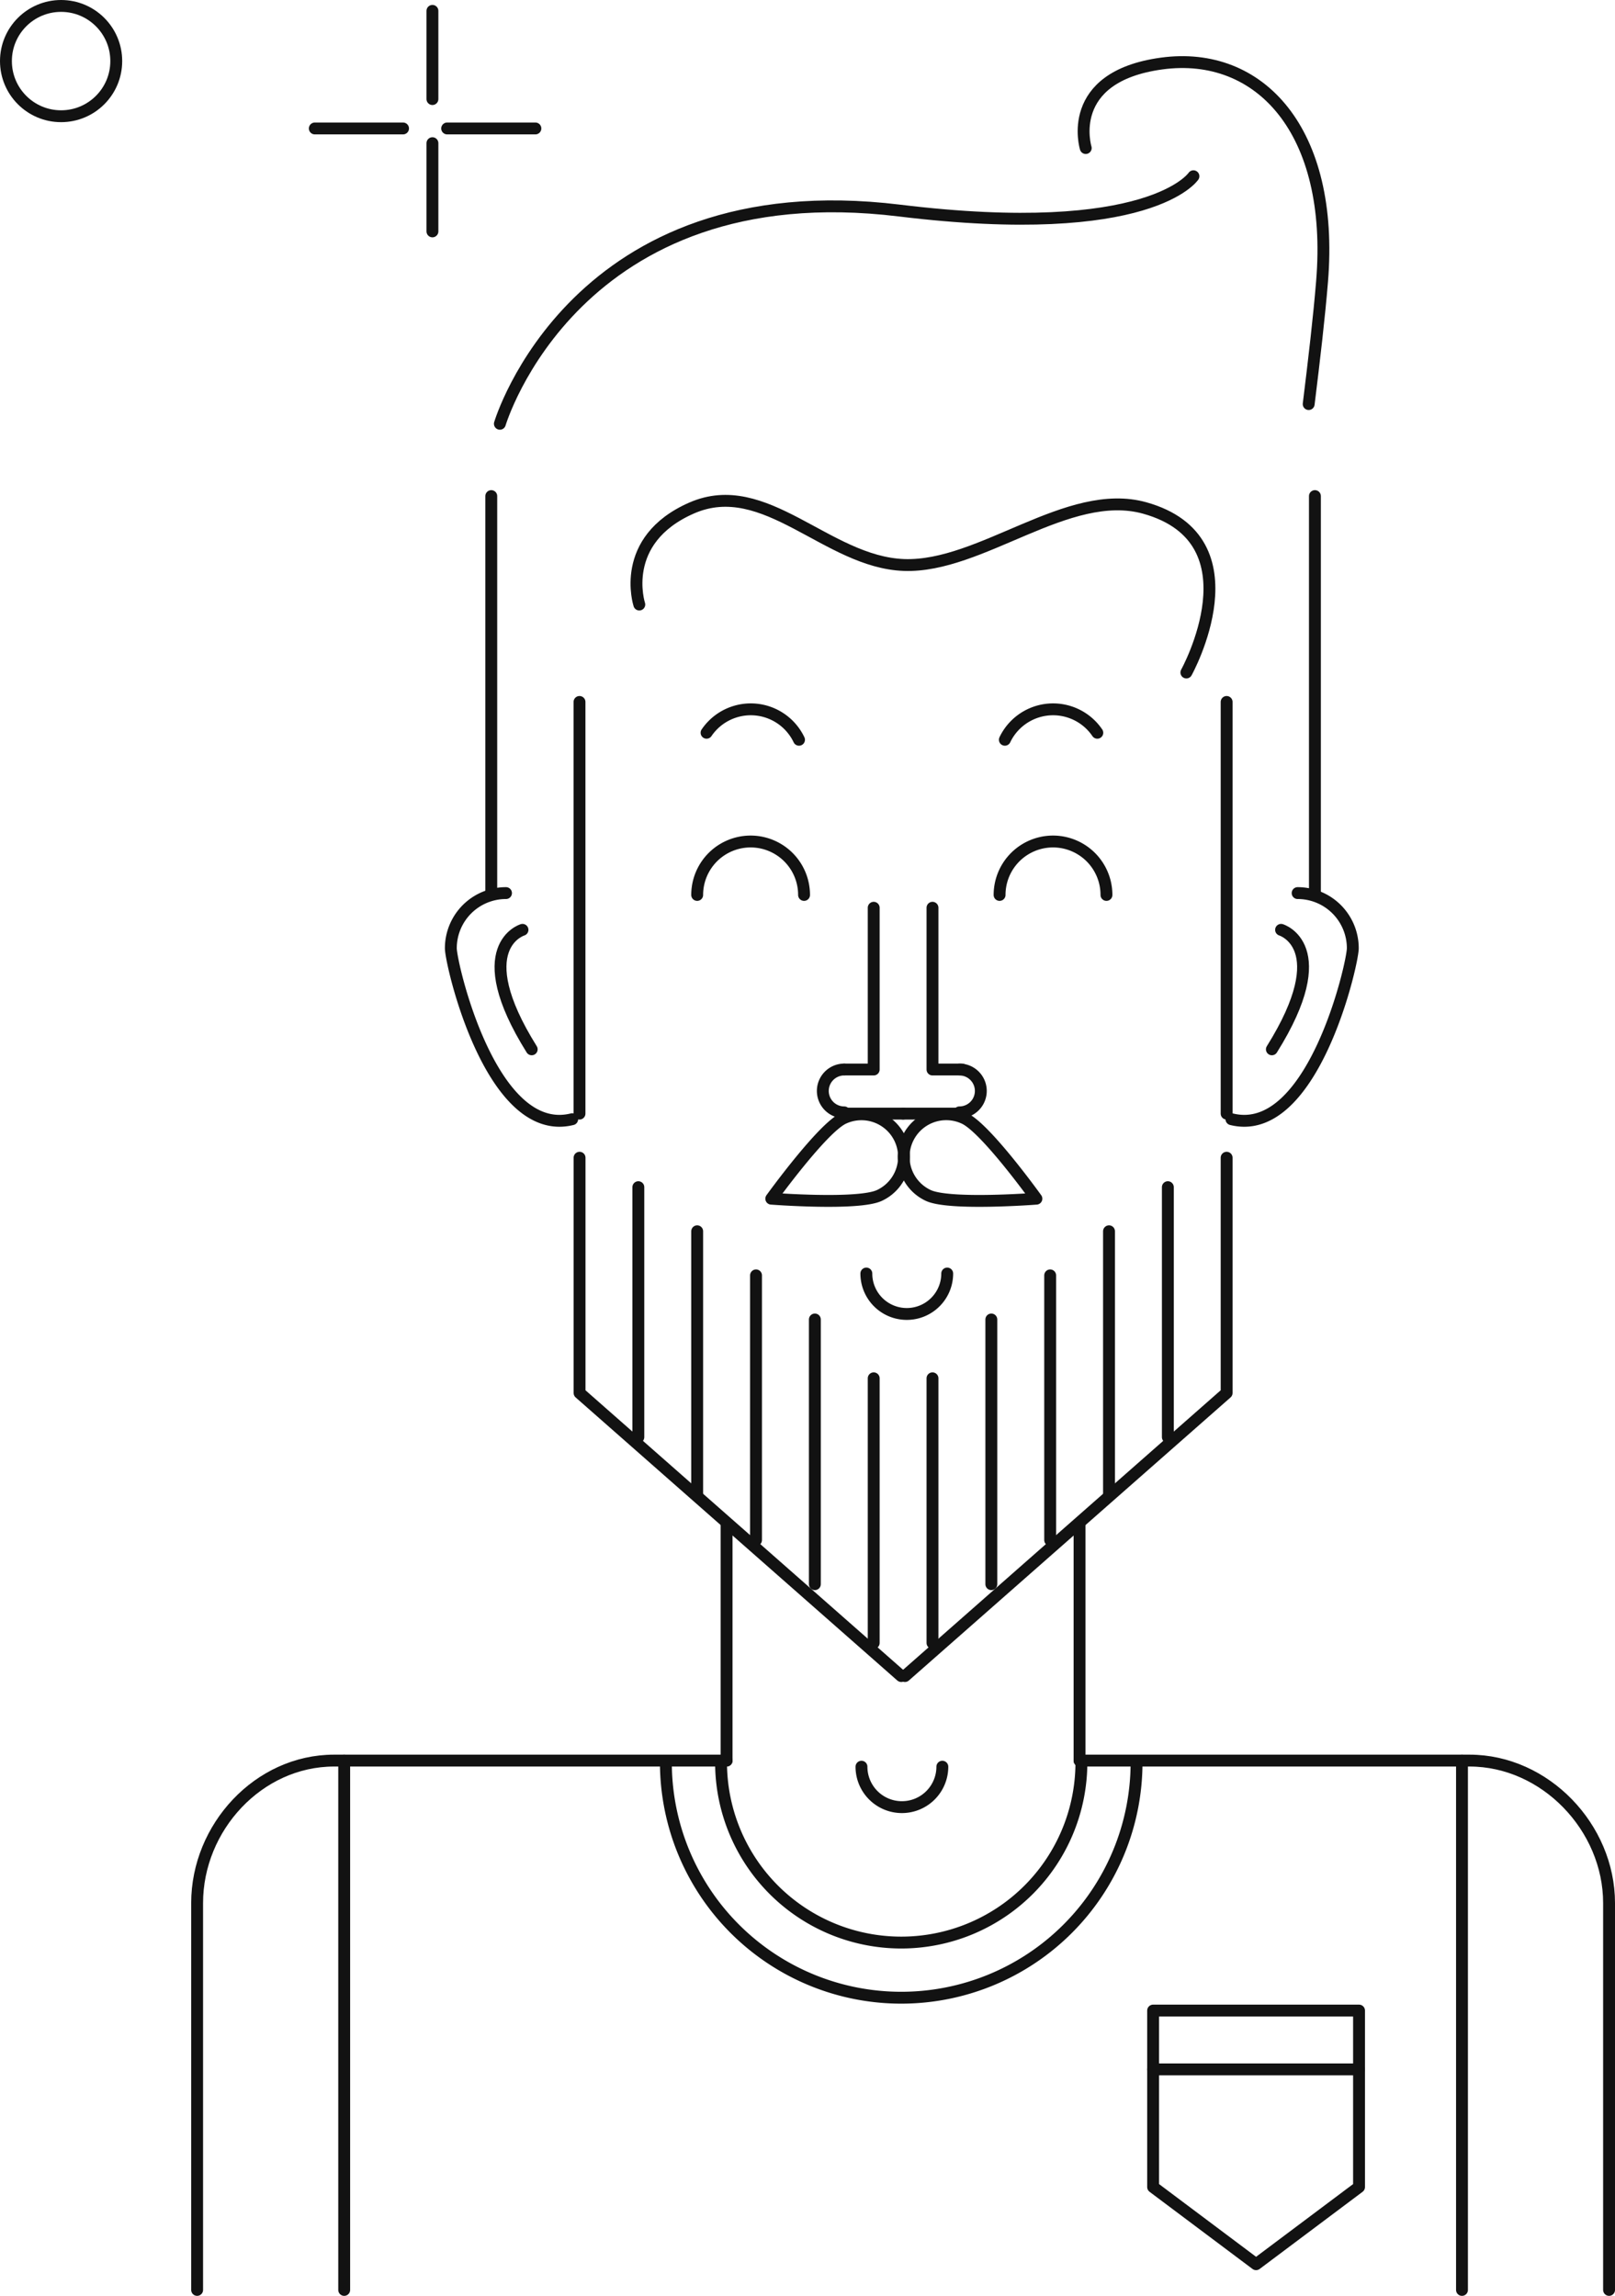 <svg xmlns="http://www.w3.org/2000/svg" viewBox="0 0 272 386.76"><defs><style>.cls-1{fill:none;stroke:#121212;stroke-linecap:round;stroke-linejoin:round;stroke-width:2px;}</style></defs><title>Ресурс 5</title><g id="Слой_2" data-name="Слой 2"><g id="Слой_2-2" data-name="Слой 2"><path class="cls-1" d="M159.53,214.54a6.81,6.81,0,1,1-13.62,0"/><path class="cls-1" d="M182.86,24.94s-3.71-12,12.8-14.24,29.1,11.35,27,36.74c-.49,6-1.31,13-2.25,20.63"/><path class="cls-1" d="M182.13,296.9a30.34,30.34,0,0,1-60.69,0"/><path class="cls-1" d="M191.42,296.9a39.63,39.63,0,0,1-79.27,0"/><line class="cls-1" x1="97.6" y1="187.6" x2="97.6" y2="118.25"/><polyline class="cls-1" points="97.61 195.03 97.61 234.66 151.79 282.35"/><line class="cls-1" x1="122.37" y1="256.96" x2="122.37" y2="296.59"/><path class="cls-1" d="M147.15,276.77"/><path class="cls-1" d="M147.15,237.14"/><path class="cls-1" d="M85.22,150.45a9.29,9.29,0,0,0-9.29,9.29c0,2.64,6.81,32.2,20.44,28.8"/><line class="cls-1" x1="82.74" y1="150.45" x2="82.74" y2="83.57"/><path class="cls-1" d="M88,156.64s-9.29,2.79,1.55,20.13"/><path class="cls-1" d="M117.42,150.76a9,9,0,1,1,18,0"/><path class="cls-1" d="M119,123.44a9,9,0,0,1,15.57,1.18"/><path class="cls-1" d="M107.67,101.84S104.11,91,116.49,85.58s22.76,9.13,35.76,9.6,27.62-13.22,40.56-9.6c19.35,5.42,7,27.71,7,27.71"/><path class="cls-1" d="M84.19,71.39s12.6-42.59,67.29-35.92C193.8,40.63,201,29.69,201,29.69"/><path class="cls-1" d="M33.2,385.76V320.59c0-12.74,10.33-24,23.07-24h66.11"/><line class="cls-1" x1="57.97" y1="296.59" x2="57.97" y2="385.76"/><line class="cls-1" x1="206.59" y1="187.6" x2="206.59" y2="118.25"/><polyline class="cls-1" points="206.59 195.03 206.59 234.66 152.41 282.35"/><line class="cls-1" x1="181.82" y1="256.96" x2="181.82" y2="296.59"/><path class="cls-1" d="M218.55,150.45a9.29,9.29,0,0,1,9.29,9.29c0,2.64-6.81,32.2-20.44,28.8"/><line class="cls-1" x1="221.46" y1="150.45" x2="221.46" y2="83.57"/><path class="cls-1" d="M215.76,156.64s9.29,2.79-1.55,20.13"/><polyline class="cls-1" points="147.15 152.92 147.15 180.17 142.19 180.17"/><line class="cls-1" x1="142.19" y1="187.6" x2="152.1" y2="187.6"/><path class="cls-1" d="M142.19,187.39a3.61,3.61,0,1,1,0-7.22"/><polyline class="cls-1" points="157.05 152.92 157.05 180.17 162.01 180.17"/><line class="cls-1" x1="162.01" y1="187.6" x2="152.1" y2="187.6"/><path class="cls-1" d="M161.58,187.39a3.61,3.61,0,1,0,0-7.22"/><path class="cls-1" d="M186.35,150.76a9,9,0,0,0-18,0"/><path class="cls-1" d="M184.81,123.44a9,9,0,0,0-15.57,1.18"/><path class="cls-1" d="M271,385.76V320.59c0-12.74-10.76-24-23.5-24H181.82"/><line class="cls-1" x1="246.23" y1="296.59" x2="246.23" y2="385.76"/><path class="cls-1" d="M158.71,297.62a6.81,6.81,0,1,1-13.62,0"/><polygon class="cls-1" points="228.89 368.43 211.55 381.43 194.21 368.43 194.21 338.7 228.89 338.7 228.89 368.43"/><line class="cls-1" x1="194.21" y1="348.61" x2="228.89" y2="348.61"/><path class="cls-1" d="M151.59,191.86a7.17,7.17,0,0,1-3.49,9.53c-3.6,1.67-18.2.54-18.2.54s8.57-11.88,12.17-13.55A7.17,7.17,0,0,1,151.59,191.86Z"/><path class="cls-1" d="M152.86,191.86a7.17,7.17,0,0,0,3.49,9.53c3.59,1.67,18.2.54,18.2.54S166,190,162.38,188.37A7.17,7.17,0,0,0,152.86,191.86Z"/><line class="cls-1" x1="107.51" y1="199.99" x2="107.51" y2="242.1"/><line class="cls-1" x1="117.42" y1="207.42" x2="117.42" y2="252.01"/><line class="cls-1" x1="127.33" y1="214.85" x2="127.33" y2="259.44"/><line class="cls-1" x1="137.24" y1="222.28" x2="137.24" y2="266.87"/><line class="cls-1" x1="147.15" y1="232.19" x2="147.15" y2="276.77"/><line class="cls-1" x1="157.05" y1="232.19" x2="157.05" y2="276.77"/><line class="cls-1" x1="166.96" y1="222.28" x2="166.96" y2="266.87"/><line class="cls-1" x1="176.87" y1="214.85" x2="176.87" y2="259.44"/><line class="cls-1" x1="186.78" y1="207.42" x2="186.78" y2="252.01"/><line class="cls-1" x1="196.69" y1="199.99" x2="196.69" y2="242.1"/><line class="cls-1" x1="72.83" y1="1.83" x2="72.83" y2="16.69"/><line class="cls-1" x1="72.83" y1="24.12" x2="72.83" y2="38.98"/><line class="cls-1" x1="53.02" y1="21.64" x2="67.88" y2="21.64"/><line class="cls-1" x1="75.31" y1="21.64" x2="90.17" y2="21.64"/><circle class="cls-1" cx="10.29" cy="10.29" r="9.29"/></g></g></svg>